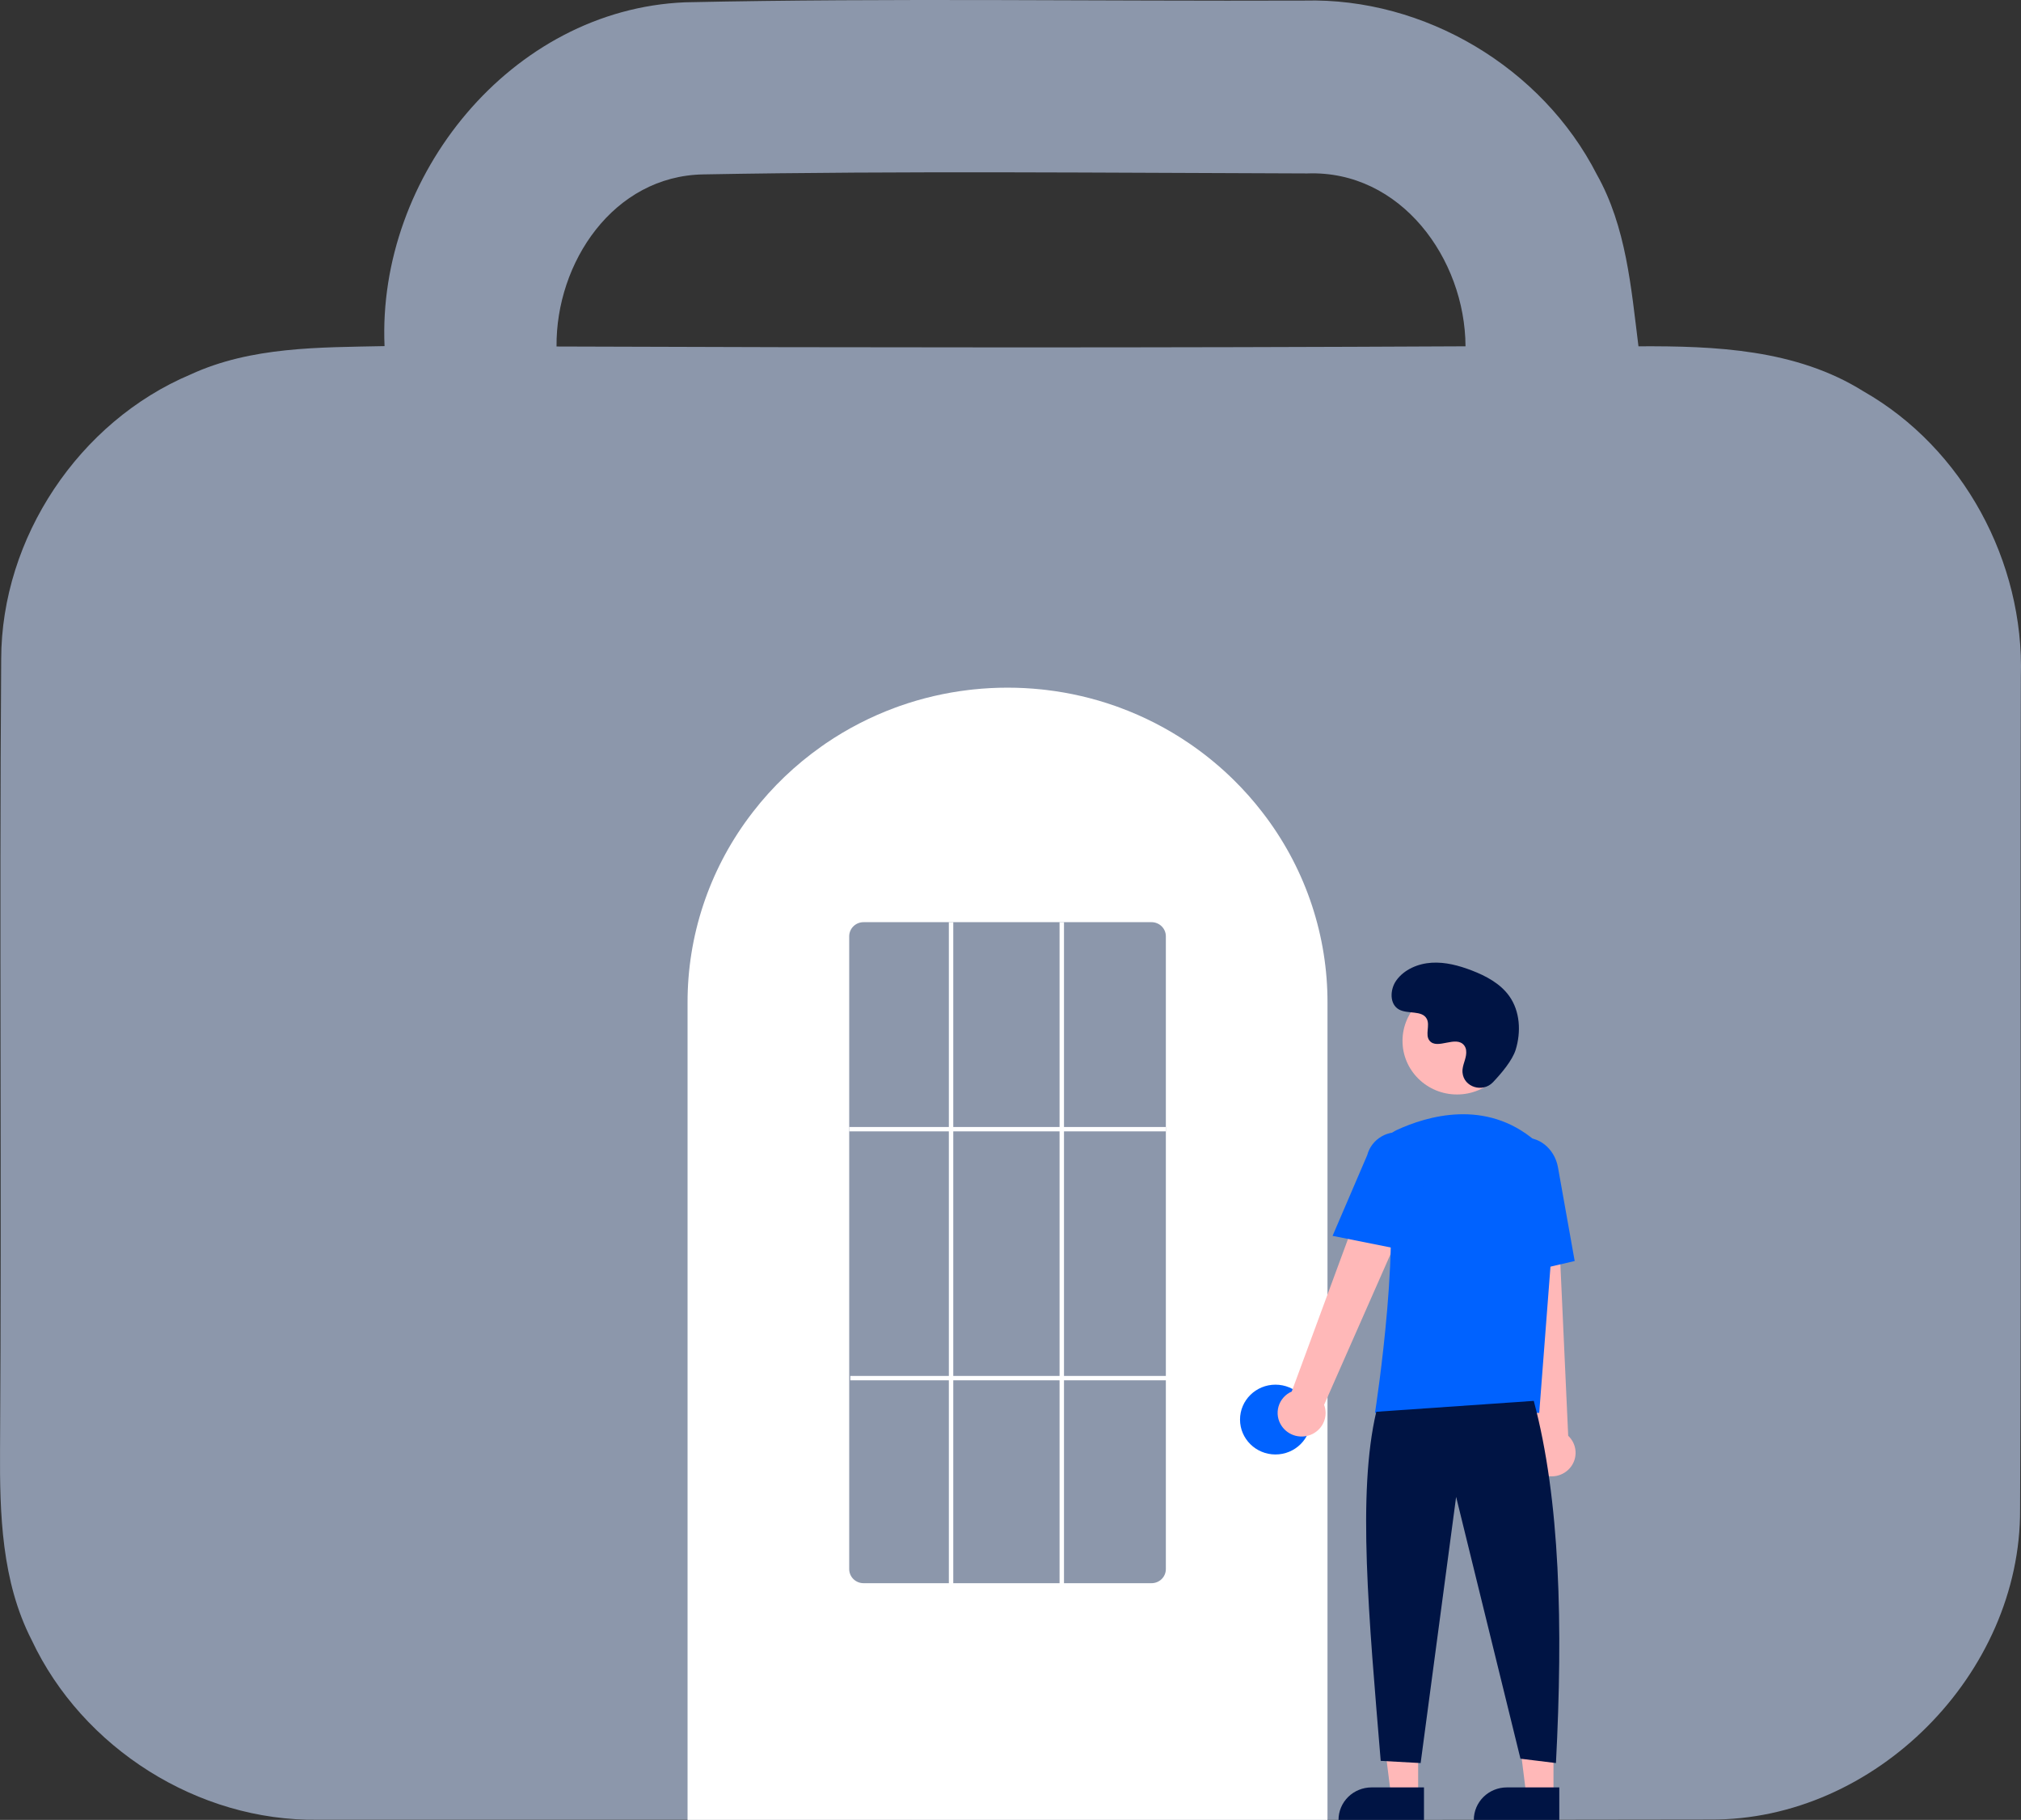 <svg width="291" height="262" viewBox="0 0 291 262" fill="none" xmlns="http://www.w3.org/2000/svg">
<rect x="0" y="0" width="291" height="262" fill="#333333" stroke="none"/>
<path d="M55.371 49.828C54.287 25.386 73.576 1.36 98.646 0.332C128.358 -0.307 158.097 0.193 187.837 0.082C205.124 -0.362 222.051 9.72 229.917 25.108C234.169 32.663 234.864 41.44 235.92 49.856C246.982 49.8 258.628 50.272 268.3 56.328C282.697 64.521 291.48 80.909 290.98 97.38C290.869 137.321 291.063 177.318 290.868 217.259C291.007 240.951 269.995 262.116 246.259 261.949C179.443 262.061 112.599 261.95 45.754 261.977C28.522 262.227 11.874 251.673 4.564 236.118C0.228 227.675 -0.05 217.953 0.006 208.676C0.256 170.735 -0.106 132.793 0.172 94.88C0.2 77.437 11.373 60.688 27.438 53.911C36.165 49.884 45.977 50.023 55.371 49.828ZM80.135 49.884C123.772 50.05 167.38 50.078 211.017 49.856C210.961 37.273 201.706 24.469 188.226 24.969C159.237 24.886 130.22 24.58 101.259 25.108C88.307 25.33 80.024 37.829 80.135 49.884Z" fill="#8C97AB"/>
<path d="M191.144 262H99V144.382C98.975 134.793 102.057 125.447 107.799 117.703C108.01 117.419 108.221 117.139 108.439 116.861C111.216 113.273 114.521 110.114 118.245 107.486C118.455 107.335 118.666 107.187 118.88 107.039C121.996 104.915 125.367 103.179 128.915 101.87C129.126 101.791 129.34 101.712 129.555 101.637C132.764 100.509 136.09 99.736 139.473 99.333C139.683 99.305 139.898 99.282 140.113 99.26C143.41 98.913 146.734 98.913 150.031 99.26C150.246 99.282 150.461 99.305 150.673 99.333C154.055 99.736 157.381 100.509 160.589 101.637C160.804 101.712 161.018 101.791 161.229 101.87C164.734 103.163 168.065 104.873 171.147 106.963C171.361 107.108 171.576 107.256 171.787 107.404C173.874 108.872 175.835 110.507 177.648 112.292C179.103 113.725 180.458 115.251 181.705 116.862C181.922 117.139 182.133 117.419 182.345 117.703C188.086 125.446 191.169 134.793 191.144 144.382V262Z" fill="white"/>
<path d="M183.651 209.393C186.468 209.393 188.752 207.143 188.752 204.368C188.752 201.593 186.468 199.343 183.651 199.343C180.833 199.343 178.549 201.593 178.549 204.368C178.549 207.143 180.833 209.393 183.651 209.393Z" fill="#0062FF"/>
<path d="M165.796 227.924H124.348C123.802 227.927 123.277 227.716 122.889 227.339C122.5 226.961 122.28 226.447 122.275 225.909V134.776C122.28 134.238 122.5 133.724 122.889 133.347C123.277 132.969 123.802 132.758 124.348 132.761H165.796C166.342 132.758 166.867 132.969 167.256 133.347C167.644 133.724 167.865 134.238 167.869 134.776V225.909C167.865 226.447 167.644 226.961 167.256 227.339C166.867 227.716 166.342 227.927 165.796 227.924Z" fill="#8C97AB"/>
<path d="M167.869 162.249H122.275V162.877H167.869V162.249Z" fill="white"/>
<path d="M168.028 198.087H122.435V198.716H168.028V198.087Z" fill="white"/>
<path d="M137.26 132.761H136.623V228.238H137.26V132.761Z" fill="white"/>
<path d="M153.203 132.761H152.565V228.238H153.203V132.761Z" fill="white"/>
<path d="M204.198 258.425H200.283L198.419 243.571L204.199 243.572L204.198 258.425Z" fill="#FFB8B8"/>
<path d="M197.485 257.324H205.037V262H192.73C192.73 261.386 192.853 260.778 193.092 260.21C193.331 259.643 193.682 259.128 194.123 258.693C194.565 258.259 195.089 257.915 195.666 257.68C196.243 257.445 196.861 257.324 197.485 257.324Z" fill="#001444"/>
<path d="M223.682 258.425H219.766L217.903 243.571L223.682 243.572L223.682 258.425Z" fill="#FFB8B8"/>
<path d="M216.968 257.324H224.52V262H212.213C212.213 261.386 212.336 260.778 212.575 260.21C212.814 259.643 213.165 259.128 213.606 258.693C214.048 258.259 214.572 257.915 215.149 257.68C215.726 257.445 216.344 257.324 216.968 257.324Z" fill="#001444"/>
<path d="M184.554 205.305C184.272 204.897 184.085 204.433 184.005 203.946C183.926 203.459 183.956 202.96 184.093 202.486C184.23 202.011 184.472 201.572 184.8 201.2C185.129 200.827 185.537 200.53 185.995 200.328L199.306 164.249L205.856 167.764L190.657 202.243C190.95 203.022 190.942 203.88 190.634 204.653C190.326 205.427 189.741 206.063 188.989 206.44C188.236 206.817 187.369 206.91 186.552 206.701C185.735 206.492 185.024 205.995 184.554 205.305Z" fill="#FFB8B8"/>
<path d="M221.682 212.085C221.246 211.839 220.871 211.503 220.582 211.1C220.294 210.696 220.098 210.236 220.01 209.75C219.922 209.264 219.943 208.766 220.073 208.289C220.202 207.812 220.435 207.369 220.758 206.991L216.634 168.825L224.088 169.16L225.802 206.701C226.412 207.275 226.787 208.05 226.855 208.878C226.924 209.705 226.681 210.529 226.173 211.193C225.665 211.856 224.928 212.314 224.1 212.478C223.272 212.643 222.411 212.503 221.682 212.085Z" fill="#FFB8B8"/>
<path d="M209.79 157.566C214.122 157.566 217.635 154.112 217.635 149.851C217.635 145.591 214.122 142.137 209.79 142.137C205.457 142.137 201.945 145.591 201.945 149.851C201.945 154.112 205.457 157.566 209.79 157.566Z" fill="#FFB8B8"/>
<path d="M221.631 203.405H197.98L198.009 203.224C198.051 202.953 202.224 176.073 199.147 167.279C198.838 166.415 198.865 165.469 199.223 164.623C199.581 163.778 200.244 163.092 201.085 162.698H201.085C205.484 160.661 213.928 158.153 221.054 164.24C222.103 165.151 222.922 166.289 223.446 167.564C223.971 168.84 224.186 170.218 224.076 171.589L221.631 203.405Z" fill="#0062FF"/>
<path d="M202.523 180.045L191.875 177.921L196.867 166.29C197.165 165.163 197.906 164.199 198.927 163.609C199.947 163.019 201.164 162.851 202.31 163.142C203.456 163.433 204.439 164.159 205.041 165.161C205.644 166.164 205.817 167.36 205.524 168.488L202.523 180.045Z" fill="#0062FF"/>
<path d="M216.16 183.99L215.52 169.56C215.035 166.847 216.614 164.283 219.042 163.864C221.472 163.446 223.844 165.327 224.331 168.06L226.737 181.544L216.16 183.99Z" fill="#0062FF"/>
<path d="M220.845 201.677C224.65 215.93 225.065 234.052 224.039 253.818L218.928 253.19L209.665 215.498L204.555 253.818L198.806 253.504C197.088 232.764 195.416 214.959 198.167 203.248L220.845 201.677Z" fill="#001444"/>
<path d="M214.959 155.814C213.496 157.347 210.778 156.524 210.587 154.429C210.572 154.267 210.573 154.103 210.59 153.941C210.689 153.013 211.234 152.171 211.103 151.191C211.074 150.948 210.981 150.715 210.835 150.516C209.669 148.981 206.931 151.203 205.83 149.813C205.155 148.96 205.949 147.618 205.431 146.665C204.747 145.408 202.723 146.028 201.453 145.34C200.04 144.573 200.125 142.442 201.055 141.145C202.189 139.564 204.177 138.721 206.141 138.599C208.104 138.478 210.054 139 211.888 139.702C213.97 140.5 216.036 141.604 217.318 143.405C218.876 145.595 219.026 148.54 218.247 151.101C217.773 152.659 216.154 154.562 214.959 155.814Z" fill="#001444"/>
</svg>
